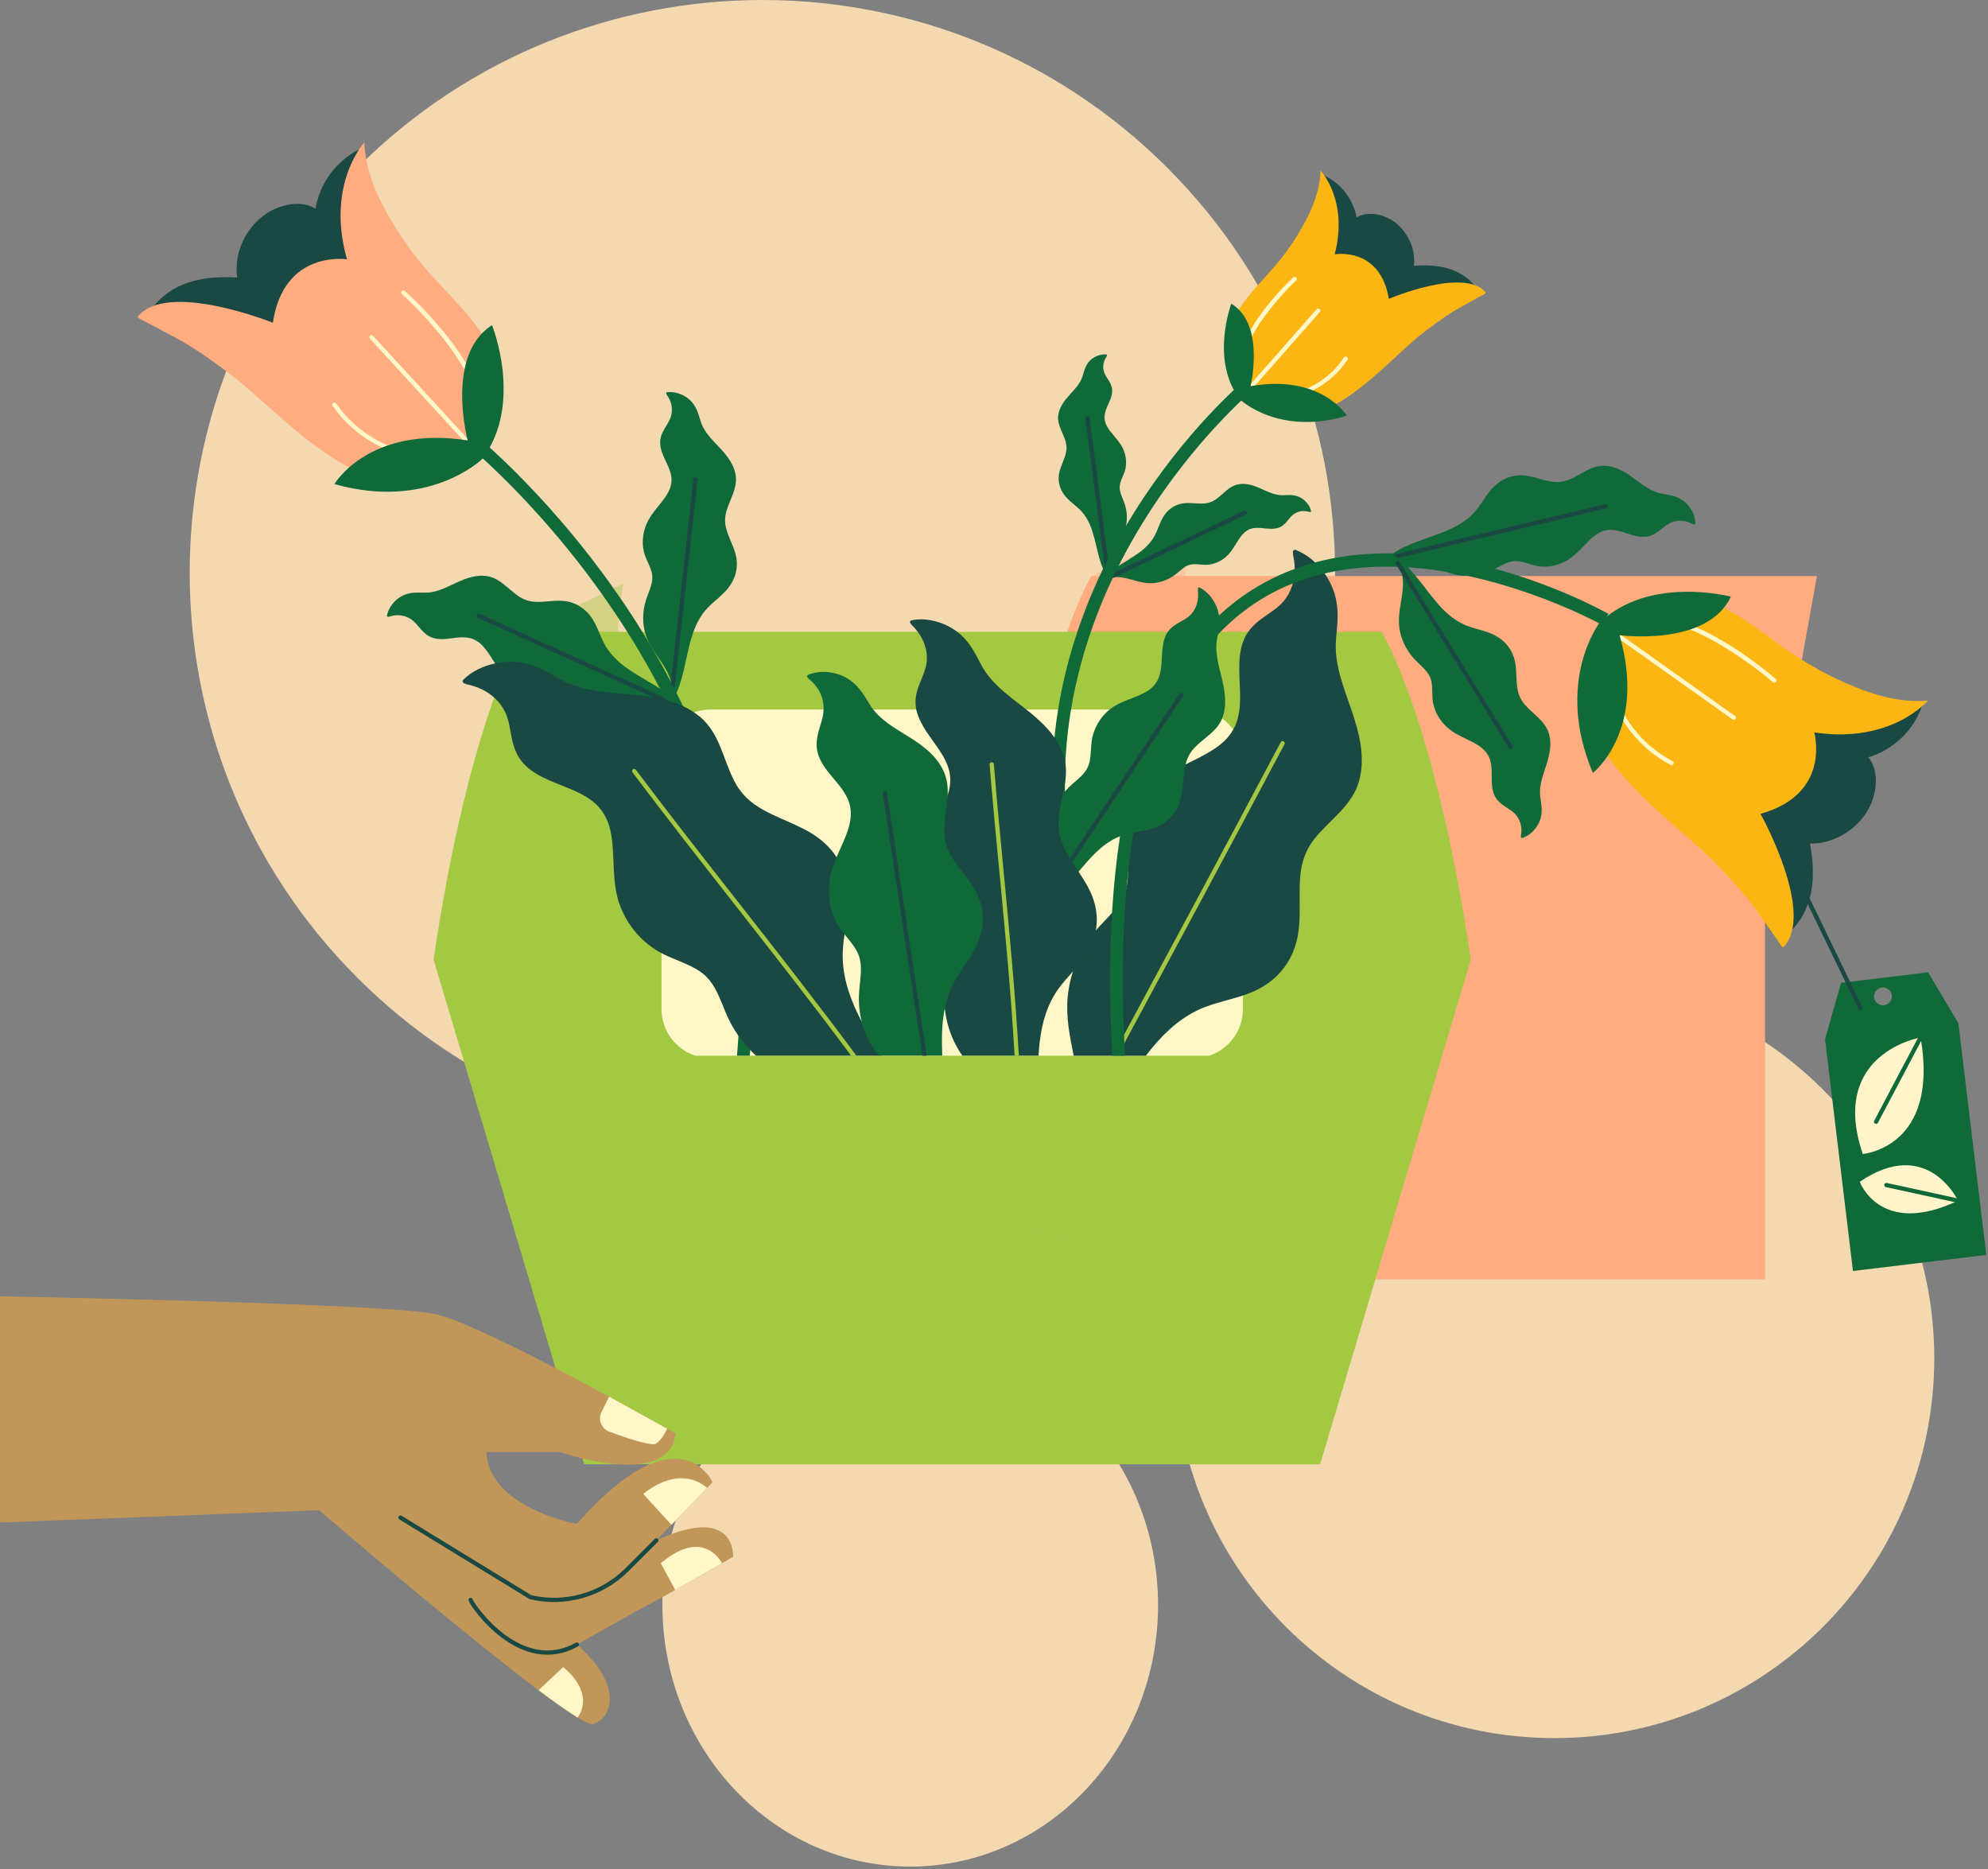 <svg width="468" height="440" viewBox="0 0 468 440" fill="none" xmlns="http://www.w3.org/2000/svg">
<rect x="0" y="0" width="468" height="440" fill="#808080" stroke="none"/>
<g clip-path="url(#clip0_1998_4978)">
<path d="M274.805 230.151C327.455 177.501 327.455 92.138 274.805 39.488C222.155 -13.162 136.793 -13.162 84.143 39.488C31.493 92.138 31.493 177.501 84.143 230.151C136.793 282.801 222.155 282.801 274.805 230.151Z" fill="#F4D8B0"/>
<path d="M365.94 409.11C415.32 409.11 455.35 369.08 455.35 319.7C455.35 270.32 415.32 230.29 365.94 230.29C316.56 230.29 276.53 270.32 276.53 319.7C276.53 369.08 316.56 409.11 365.94 409.11Z" fill="#F4D8B0"/>
<path d="M214.28 439.35C246.5 439.35 272.62 411.784 272.62 377.78C272.62 343.776 246.5 316.21 214.28 316.21C182.06 316.21 155.94 343.776 155.94 377.78C155.94 411.784 182.06 439.35 214.28 439.35Z" fill="#F4D8B0"/>
<path d="M427.72 135.58H256.95C256.95 135.58 246.33 152.6 239.2 200.74L269.16 203.65V301.1H333.18H351.49H415.51V203.65L427.72 135.58Z" fill="#FFAD80"/>
<path opacity="0.4" d="M396.5 251.09C377.21 246.4 359.27 234.42 351.05 215.88C344.17 200.38 344.55 182.8 350.97 167.36C343.91 170.36 336.44 172.5 328.9 173.65C319.66 175.05 309.7 175.19 300.89 171.62C291.94 167.99 285.18 160.73 281.78 151.72C278.54 143.13 278.58 133.65 279.77 124.64L256.94 135.57C256.94 135.57 246.32 152.59 239.19 200.73L269.15 203.64V301.09H415.5V253.43C409.1 253.38 402.7 252.6 396.5 251.09Z" fill="#FFAD80"/>
<path d="M325.25 148.71H123.09C123.09 148.71 110.52 168.86 102.08 225.85L137.55 344.65H213.33H235H310.78L346.25 225.85C337.82 168.86 325.25 148.71 325.25 148.71Z" fill="#A4C842"/>
<path opacity="0.4" d="M302.95 285C292.96 289.3 282.34 291.42 271.5 291.94C260.35 292.47 248.87 291.37 238.28 287.67C227.69 283.97 218.28 277.69 211.47 268.71C204.44 259.44 200.19 248.25 199.39 236.64C198.26 220.35 204.06 204.37 213.92 191.54C208.47 193.38 202.74 194.38 197.01 194.53C186.57 194.8 175.89 192.2 166.98 186.68C157.81 181 150.9 172.3 147.54 162.04C144.92 154.04 145.05 145.51 146.83 137.33L123.08 148.71C123.08 148.71 110.51 168.86 102.07 225.85L137.54 344.65H310.77V281.03C308.26 282.49 305.66 283.83 302.95 285Z" fill="#A4C842"/>
<path d="M163.68 248.49H284.64C289.26 246.97 292.6 242.63 292.6 237.5V178.58C292.6 172.19 287.42 167 281.02 167H167.3C160.91 167 155.72 172.18 155.72 178.58V237.5C155.73 242.63 159.06 246.97 163.68 248.49Z" fill="#FFF7C8"/>
<path d="M269.76 248.49C270.24 247.87 270.72 247.24 271.22 246.64C274.63 242.51 278.7 238.92 283.76 237C287.04 235.76 290.52 235.12 293.81 233.9C296.82 232.78 299.51 231.07 301.61 228.61C303.54 226.37 304.8 223.66 305.41 220.78C305.97 218.14 305.98 215.42 305.96 212.73C305.95 210.05 305.88 207.35 306.29 204.7C306.71 201.97 307.77 199.54 309.49 197.38C313.08 192.88 318.32 189.67 319.94 183.83C321.51 178.17 319.93 172.29 318.08 166.91C316.99 163.76 315.79 160.63 315.07 157.36C314.71 155.71 314.46 154.02 314.45 152.33C314.44 150.69 314.64 149.07 314.78 147.44C315.05 144.35 314.89 141.37 313.73 138.47C312.66 135.8 310.9 133.42 308.69 131.59C307.62 130.7 306.39 130.01 305.11 129.46C304.55 129.22 304.22 129.81 304.41 130.25C304.38 130.32 304.36 130.4 304.38 130.49C304.96 133 304.97 135.66 304.1 138.11C303.68 139.3 303.07 140.4 302.28 141.38C301.35 142.54 300.14 143.43 298.92 144.27C296.66 145.82 294.46 147.32 293.17 149.82C292.2 151.7 291.86 153.85 291.76 155.94C291.57 160.25 292.47 164.72 291.42 168.96C290.83 171.35 289.48 173.39 287.61 174.97C285.58 176.69 283.18 177.88 280.82 179.07C278.33 180.32 275.79 181.56 273.57 183.26C271.42 184.9 269.6 187 268.26 189.35C266.94 191.66 266.03 194.19 265.65 196.83C265.24 199.64 265.57 202.46 265.54 205.28C265.52 206.63 265.44 208 265.09 209.31C264.72 210.72 264.04 212 263.18 213.17C261.51 215.45 259.34 217.31 257.55 219.49C254.03 223.79 251.85 229.19 251.34 234.72C250.91 239.39 251.84 243.94 252.75 248.49H269.76Z" fill="#1A4943"/>
<path d="M263.11 248.49C276.59 223.48 289.74 199.03 302.39 175.17C302.52 174.93 302.43 174.62 302.18 174.49C301.94 174.36 301.63 174.45 301.5 174.7C288.78 198.7 275.54 223.31 261.97 248.48H263.11V248.49Z" fill="#A4C842"/>
<path d="M84.34 35.28C79.04 38.02 75.22 43.26 74.28 49.13C71.01 47.1 66.45 48.03 63.29 49.91C59.75 52.01 57.22 55.62 56.17 59.57C55.68 61.44 55.57 63.4 55.84 65.31C51.97 65.1 48.06 65.28 44.36 66.5C40.34 67.83 36.77 70.48 34.78 74.26C34.54 74.71 34.86 75.26 35.27 75.46C36.59 76.07 42.96 79.52 44.6 80.39C45.69 81.04 46.76 81.7 47.82 82.38C49.82 83.67 51.75 85.04 53.67 86.44C54.55 87.08 55.43 87.74 56.29 88.41C59.04 90.66 61.7 93.03 64.35 95.39C68.13 98.75 71.96 102.09 76.12 104.99C80.46 108.02 85.26 110.74 90.45 111.95C95.47 113.13 100.95 112.5 105.54 110.13C109.99 107.83 113.48 103.97 115.26 99.28C117.13 94.33 116.8 89.02 114.77 84.17C112.51 78.75 108.59 74.31 104.62 70.09C102.49 67.83 100.35 65.59 98.37 63.19C96.37 60.77 94.52 58.22 92.84 55.57C89.83 50.82 87.08 45.61 86.01 40.05C85.75 38.71 85.6 37.36 85.55 36C85.54 35.47 84.83 35.03 84.34 35.28Z" fill="#1A4943"/>
<path d="M81.68 61.04C81.68 61.04 66.79 58.7 64.24 75.97C64.24 75.97 39.31 65.93 32.39 74.57C32.5 74.77 32.66 74.93 32.85 75.02C34.24 75.67 40.94 79.3 42.67 80.21C43.81 80.89 44.95 81.59 46.06 82.31C48.16 83.67 50.2 85.11 52.22 86.58C53.15 87.26 54.07 87.95 54.98 88.65C57.87 91.02 60.67 93.52 63.46 95.99C67.44 99.53 71.47 103.04 75.84 106.09C80.41 109.28 85.45 112.14 90.92 113.42C96.2 114.66 101.97 113.99 106.8 111.5C111.48 109.08 115.16 105.02 117.02 100.09C118.99 94.88 118.64 89.29 116.51 84.19C114.13 78.49 110.01 73.82 105.83 69.37C103.59 66.99 101.33 64.63 99.25 62.11C97.15 59.56 95.2 56.88 93.44 54.09C90.28 49.1 87.38 43.61 86.25 37.76C85.98 36.35 85.82 34.93 85.77 33.5C85.77 33.52 76.68 43.35 81.68 61.04Z" fill="#FFAD80"/>
<path d="M112.66 104.57C112.59 104.57 112.52 104.56 112.46 104.53C112.21 104.42 112.09 104.12 112.21 103.87C118.23 90.31 94.86 69.44 94.63 69.23C94.42 69.05 94.4 68.73 94.59 68.52C94.77 68.31 95.09 68.29 95.3 68.48C96.29 69.35 119.45 90.04 113.14 104.27C113.04 104.46 112.85 104.57 112.66 104.57Z" fill="#FFF7C8"/>
<path d="M111.16 105.7C111.02 105.7 110.89 105.65 110.79 105.54L87.08 79.71C86.89 79.51 86.91 79.19 87.11 79C87.31 78.81 87.63 78.83 87.82 79.03L111.53 104.86C111.72 105.06 111.7 105.38 111.5 105.57C111.4 105.66 111.28 105.7 111.16 105.7Z" fill="#FFF7C8"/>
<path d="M105.45 108.69C103.87 108.69 101.93 108.58 99.89 108.28C93.43 107.32 84.44 104.34 78.31 95.55C78.15 95.32 78.21 95.01 78.43 94.85C78.66 94.69 78.97 94.75 79.13 94.97C89.52 109.85 108.18 107.56 108.76 107.45C108.97 107.35 109.22 107.41 109.37 107.59C109.54 107.81 109.5 108.12 109.29 108.29C109.04 108.49 107.57 108.69 105.45 108.69Z" fill="#FFF7C8"/>
<path d="M158.1 165.77C158.26 165.48 158.39 165.18 158.52 164.88C158.66 164.58 158.78 164.28 158.84 163.97C158.84 163.96 158.84 163.96 158.84 163.95C159.86 161.99 160.46 159.83 160.96 157.75C161.59 155.14 162.04 152.51 162.83 149.93C163.61 147.4 164.76 144.96 166.66 143C167.89 141.73 169.31 140.68 170.54 139.42C171.67 138.26 172.55 136.93 173.05 135.41C173.5 134.02 173.58 132.58 173.34 131.22C173.12 129.97 172.64 128.81 172.16 127.66C171.68 126.52 171.18 125.38 170.89 124.16C170.6 122.9 170.63 121.62 171.01 120.32C171.8 117.59 173.54 115.05 173.23 112.19C172.92 109.42 171.19 107.27 169.42 105.39C168.38 104.29 167.3 103.22 166.41 101.99C165.96 101.37 165.55 100.7 165.25 99.98C164.95 99.28 164.76 98.54 164.53 97.82C164.1 96.44 163.51 95.2 162.48 94.23C161.54 93.33 160.34 92.71 159.04 92.42C158.41 92.28 157.75 92.26 157.09 92.31C156.8 92.33 156.76 92.66 156.92 92.8C156.92 92.84 156.92 92.87 156.95 92.91C157.65 93.85 158.13 94.99 158.17 96.22C158.19 96.82 158.12 97.43 157.95 98.02C157.74 98.73 157.37 99.38 156.98 100.01C156.26 101.18 155.55 102.31 155.43 103.67C155.33 104.69 155.56 105.68 155.89 106.6C156.57 108.48 157.76 110.19 158.04 112.23C158.2 113.38 157.97 114.55 157.42 115.65C156.83 116.84 155.98 117.89 155.15 118.92C154.27 120.01 153.37 121.11 152.69 122.34C152.03 123.52 151.6 124.83 151.42 126.13C151.24 127.41 151.29 128.7 151.59 129.91C151.91 131.2 152.55 132.33 153.03 133.54C153.26 134.12 153.46 134.73 153.54 135.36C153.62 136.05 153.55 136.74 153.38 137.44C153.05 138.79 152.42 140.07 152.02 141.4C151.23 144.02 151.22 146.82 151.97 149.29C152.84 152.13 154.76 154.31 156.29 156.74C157.54 158.74 158.57 161.2 158.13 163.77C157.93 164.17 157.72 164.57 157.5 164.96C157.36 165.21 157.51 165.38 157.71 165.41C157.69 165.46 157.67 165.51 157.65 165.56C157.5 165.89 157.93 166.08 158.1 165.77Z" fill="#106939"/>
<path d="M163.262 112.38L157.611 163.72L158.605 163.829L164.256 112.489L163.262 112.38Z" fill="#1A4943"/>
<path d="M161.22 166.76C160.99 166.52 160.75 166.3 160.51 166.08C160.27 165.86 160.02 165.65 159.74 165.49C159.73 165.49 159.73 165.48 159.72 165.48C158.18 163.91 156.31 162.66 154.49 161.53C152.21 160.12 149.84 158.87 147.64 157.31C145.48 155.79 143.52 153.92 142.25 151.51C141.43 149.95 140.87 148.27 140.06 146.71C139.31 145.28 138.32 144.02 137.03 143.08C135.85 142.22 134.51 141.69 133.14 141.5C131.88 141.32 130.63 141.41 129.39 141.51C128.16 141.61 126.92 141.74 125.67 141.63C124.38 141.52 123.18 141.09 122.05 140.32C119.71 138.72 117.83 136.27 115.02 135.68C112.3 135.11 109.71 136.09 107.37 137.18C106 137.82 104.65 138.52 103.2 138.98C102.47 139.21 101.71 139.39 100.93 139.46C100.18 139.52 99.41 139.48 98.65 139.47C97.21 139.45 95.85 139.63 94.6 140.3C93.45 140.92 92.49 141.86 91.81 143.01C91.48 143.57 91.25 144.19 91.1 144.83C91.03 145.11 91.33 145.25 91.52 145.15C91.55 145.16 91.59 145.17 91.63 145.15C92.74 144.78 93.97 144.68 95.16 145.02C95.74 145.18 96.29 145.44 96.81 145.79C97.42 146.21 97.92 146.76 98.4 147.33C99.29 148.38 100.15 149.4 101.39 149.95C102.33 150.36 103.34 150.45 104.31 150.42C106.31 150.36 108.3 149.76 110.33 150.13C111.48 150.34 112.52 150.92 113.39 151.78C114.34 152.71 115.07 153.85 115.79 154.96C116.55 156.14 117.32 157.33 118.27 158.36C119.19 159.35 120.3 160.17 121.48 160.75C122.65 161.32 123.88 161.67 125.12 161.77C126.44 161.87 127.72 161.61 129.02 161.53C129.64 161.49 130.28 161.49 130.91 161.61C131.59 161.74 132.23 162.03 132.83 162.41C134.01 163.15 135.03 164.14 136.17 164.94C138.42 166.51 141.07 167.39 143.65 167.44C146.62 167.5 149.29 166.35 152.07 165.66C154.36 165.09 157.02 164.88 159.32 166.1C159.64 166.42 159.95 166.74 160.26 167.07C160.45 167.28 160.67 167.19 160.76 167.01C160.8 167.05 160.84 167.08 160.88 167.12C161.14 167.36 161.46 167.01 161.22 166.76Z" fill="#106939"/>
<path d="M112.509 144.325L112.096 145.236L159.144 166.552L159.557 165.641L112.509 144.325Z" fill="#1A4943"/>
<path d="M146.29 146.57C161.18 169.45 177.45 205.19 173.49 248.49H176.51C180.46 204.42 163.9 168.1 148.75 144.84C131.28 118.03 111.81 102.31 111.62 102.15L109.75 104.49C109.94 104.65 129.08 120.13 146.29 146.57Z" fill="#106939"/>
<path d="M113.52 108.03C113.52 108.03 101.09 120.24 78.72 113.94C78.72 113.94 86.9 100.05 110.09 103.66C110.09 103.66 104.75 83.51 115.83 76.54C115.83 76.53 123.31 95.08 113.52 108.03Z" fill="#106939"/>
<path d="M311.04 41.92C311.03 42.9 310.94 43.87 310.77 44.84C310.08 48.86 308.18 52.64 306.08 56.1C304.91 58.03 303.62 59.89 302.22 61.66C300.83 63.41 299.32 65.05 297.83 66.71C295.04 69.81 292.29 73.06 290.74 76.98C289.36 80.49 289.19 84.32 290.61 87.85C291.95 91.2 294.52 93.92 297.75 95.51C301.08 97.15 305.03 97.52 308.63 96.6C312.34 95.65 315.75 93.63 318.83 91.38C321.78 89.23 324.48 86.78 327.15 84.31C329.02 82.58 330.9 80.83 332.84 79.18C333.45 78.69 334.07 78.2 334.7 77.73C336.06 76.7 337.43 75.68 338.85 74.73C339.6 74.22 340.37 73.73 341.14 73.25C342.31 72.6 346.84 70.03 347.78 69.57C348.08 69.42 348.29 69.02 348.12 68.7C346.64 66.01 344.03 64.16 341.12 63.26C338.44 62.43 335.62 62.37 332.85 62.57C333.02 61.19 332.91 59.78 332.53 58.45C331.72 55.63 329.85 53.06 327.27 51.61C324.97 50.31 321.67 49.71 319.36 51.21C318.6 47 315.78 43.29 311.93 41.4C311.55 41.2 311.05 41.53 311.04 41.92Z" fill="#1A4943"/>
<path d="M314.2 59.86C314.2 59.86 324.87 57.96 326.95 70.34C326.95 70.34 344.72 62.76 349.82 68.87C349.74 69.01 349.63 69.14 349.49 69.2C348.5 69.68 343.73 72.39 342.51 73.07C341.7 73.58 340.89 74.09 340.1 74.63C338.61 75.64 337.17 76.7 335.73 77.79C335.07 78.29 334.42 78.8 333.78 79.32C331.74 81.07 329.76 82.9 327.79 84.72C324.98 87.32 322.13 89.9 319.04 92.16C315.8 94.52 312.22 96.65 308.31 97.65C304.53 98.62 300.38 98.22 296.87 96.5C293.47 94.83 290.77 91.96 289.35 88.44C287.86 84.73 288.03 80.7 289.49 77C291.12 72.87 294.01 69.45 296.95 66.19C298.52 64.45 300.11 62.72 301.57 60.88C303.05 59.02 304.4 57.06 305.63 55.03C307.83 51.39 309.83 47.41 310.56 43.18C310.74 42.17 310.83 41.14 310.84 40.11C310.85 40.13 317.54 47.07 314.2 59.86Z" fill="#FBB613"/>
<path d="M292.55 91.75C292.36 91.75 292.18 91.64 292.1 91.46C287.31 81.23 303.73 65.95 304.43 65.31C304.63 65.13 304.95 65.14 305.14 65.34C305.33 65.54 305.31 65.86 305.11 66.05C304.94 66.2 288.52 81.48 293 91.04C293.12 91.29 293.01 91.59 292.76 91.71C292.69 91.73 292.62 91.75 292.55 91.75Z" fill="#FFF7C8"/>
<path d="M293.65 92.54C293.53 92.54 293.41 92.5 293.32 92.41C293.11 92.23 293.09 91.91 293.28 91.7L309.95 72.78C310.13 72.57 310.45 72.55 310.66 72.74C310.87 72.92 310.89 73.24 310.7 73.45L294.03 92.37C293.92 92.48 293.78 92.54 293.65 92.54Z" fill="#FFF7C8"/>
<path d="M297.3 94.61C296.04 94.61 295.15 94.5 294.95 94.35C294.73 94.18 294.69 93.87 294.85 93.65C294.99 93.47 295.24 93.41 295.44 93.49C295.93 93.57 309.24 94.85 316.4 84.14C316.55 83.91 316.86 83.85 317.09 84C317.32 84.15 317.38 84.46 317.23 84.69C312.91 91.15 306.45 93.44 301.78 94.22C300.13 94.51 298.53 94.61 297.3 94.61Z" fill="#FFF7C8"/>
<path d="M261.1 136.12C261.08 136.08 261.07 136.05 261.05 136.01C261.19 135.99 261.3 135.86 261.19 135.68C261.03 135.4 260.87 135.12 260.72 134.83C260.36 132.99 261.07 131.21 261.94 129.75C263 127.98 264.35 126.38 264.93 124.33C265.44 122.54 265.39 120.53 264.78 118.66C264.47 117.71 264 116.8 263.74 115.83C263.61 115.33 263.54 114.83 263.6 114.34C263.65 113.88 263.78 113.44 263.94 113.02C264.27 112.14 264.72 111.32 264.93 110.39C265.13 109.51 265.14 108.59 265 107.67C264.85 106.74 264.52 105.8 264.03 104.96C263.52 104.09 262.86 103.31 262.21 102.54C261.6 101.81 260.97 101.07 260.53 100.22C260.12 99.44 259.94 98.6 260.04 97.77C260.22 96.29 261.05 95.05 261.51 93.69C261.73 93.03 261.88 92.31 261.8 91.58C261.69 90.61 261.17 89.8 260.63 88.97C260.34 88.52 260.06 88.06 259.9 87.55C259.77 87.12 259.7 86.69 259.71 86.26C259.73 85.37 260.05 84.55 260.54 83.86C260.56 83.83 260.56 83.81 260.56 83.78C260.67 83.67 260.64 83.44 260.43 83.43C259.95 83.4 259.48 83.42 259.03 83.53C258.1 83.75 257.25 84.22 256.58 84.88C255.86 85.6 255.45 86.5 255.16 87.49C255.01 88.02 254.88 88.55 254.67 89.05C254.46 89.57 254.18 90.05 253.86 90.51C253.24 91.41 252.47 92.19 251.74 93C250.5 94.38 249.28 95.95 249.1 97.95C248.91 100.01 250.21 101.81 250.81 103.76C251.1 104.69 251.15 105.61 250.95 106.52C250.76 107.41 250.42 108.23 250.09 109.06C249.76 109.89 249.44 110.73 249.29 111.64C249.14 112.63 249.21 113.66 249.56 114.65C249.94 115.73 250.59 116.68 251.42 117.49C252.33 118.38 253.36 119.11 254.26 120.01C255.65 121.39 256.52 123.13 257.11 124.94C257.72 126.78 258.08 128.67 258.57 130.54C258.96 132.03 259.43 133.57 260.18 134.96C260.18 134.97 260.18 134.97 260.18 134.98C260.23 135.2 260.32 135.42 260.43 135.63C260.53 135.84 260.63 136.06 260.75 136.26C260.91 136.48 261.21 136.34 261.1 136.12Z" fill="#106939"/>
<path d="M256.451 97.933L255.459 98.061L260.236 134.893L261.227 134.765L256.451 97.933Z" fill="#1A4943"/>
<path d="M258.79 137.28C258.82 137.25 258.85 137.23 258.88 137.2C258.95 137.33 259.1 137.39 259.24 137.24C259.45 137 259.67 136.76 259.9 136.53C261.54 135.62 263.45 135.73 265.1 136.11C267.11 136.56 269.05 137.36 271.18 137.27C273.04 137.19 274.93 136.52 276.52 135.36C277.33 134.77 278.05 134.04 278.88 133.49C279.31 133.21 279.77 132.99 280.25 132.89C280.7 132.79 281.16 132.79 281.61 132.8C282.55 132.84 283.47 133.01 284.42 132.92C285.31 132.83 286.2 132.56 287.03 132.14C287.87 131.71 288.65 131.11 289.3 130.38C289.97 129.63 290.5 128.75 291.03 127.9C291.54 127.09 292.04 126.26 292.71 125.58C293.32 124.95 294.06 124.51 294.88 124.35C296.34 124.06 297.78 124.46 299.21 124.47C299.91 124.48 300.64 124.39 301.31 124.09C302.2 123.68 302.8 122.94 303.42 122.17C303.76 121.75 304.11 121.35 304.54 121.04C304.9 120.78 305.3 120.59 305.71 120.46C306.56 120.2 307.45 120.25 308.25 120.5C308.28 120.51 308.31 120.51 308.33 120.5C308.47 120.57 308.68 120.47 308.63 120.27C308.51 119.81 308.34 119.36 308.09 118.97C307.59 118.16 306.88 117.49 306.05 117.07C305.14 116.6 304.16 116.49 303.13 116.53C302.58 116.55 302.03 116.59 301.49 116.56C300.93 116.52 300.38 116.41 299.85 116.25C298.8 115.94 297.82 115.45 296.83 115.01C295.13 114.26 293.26 113.59 291.31 114.04C289.3 114.5 287.98 116.29 286.32 117.48C285.52 118.05 284.66 118.38 283.74 118.48C282.84 118.58 281.95 118.5 281.06 118.45C280.17 118.4 279.27 118.35 278.37 118.5C277.38 118.66 276.43 119.06 275.59 119.69C274.68 120.39 273.98 121.3 273.47 122.34C272.91 123.48 272.53 124.69 271.96 125.83C271.08 127.58 269.7 128.95 268.17 130.08C266.61 131.23 264.93 132.17 263.31 133.21C262.02 134.04 260.69 134.97 259.61 136.12C259.61 136.12 259.6 136.12 259.6 136.13C259.4 136.25 259.23 136.4 259.06 136.57C258.89 136.73 258.72 136.89 258.56 137.07C258.38 137.21 258.62 137.45 258.79 137.28Z" fill="#106939"/>
<path d="M293.195 120.057L259.676 136.053L260.107 136.956L293.626 120.96L293.195 120.057Z" fill="#1A4943"/>
<path d="M249.22 202.38C243.33 167.82 255.55 138.98 266.84 120.86C279.05 101.27 292.44 90 293 89.53L294.92 91.83C294.78 91.94 281.28 103.32 269.33 122.53C258.34 140.19 246.45 168.28 252.17 201.87L249.22 202.38Z" fill="#106939"/>
<path d="M291.99 94.1C291.99 94.1 301.1 102.7 317.09 97.84C317.09 97.84 311 87.97 294.39 90.9C294.39 90.9 297.93 76.33 289.87 71.49C289.87 71.49 284.77 84.94 291.99 94.1Z" fill="#106939"/>
<path d="M294.64 138.92C269.76 154.76 258.75 191.61 261.85 248.5H264.85C261.78 192.7 272.32 156.7 296.24 141.46C329.1 120.53 376.69 146.83 377.17 147.1L378.64 144.49C376.63 143.35 329.03 117.02 294.64 138.92Z" fill="#106939"/>
<path d="M451.44 165.41C450.09 165.53 448.73 165.55 447.37 165.46C441.71 165.08 436.2 163.01 431.12 160.62C428.28 159.28 425.52 157.77 422.87 156.09C420.25 154.43 417.76 152.57 415.25 150.75C410.56 147.34 405.67 144.01 400.01 142.44C394.95 141.04 389.64 141.37 384.96 143.84C380.53 146.19 377.13 150.13 375.41 154.83C373.63 159.68 373.69 165.19 375.48 170.03C377.33 175.03 380.63 179.45 384.18 183.38C387.58 187.14 391.36 190.52 395.17 193.86C397.84 196.2 400.52 198.54 403.1 200.98C403.87 201.75 404.63 202.54 405.38 203.33C407 205.06 408.61 206.81 410.14 208.63C410.95 209.6 411.74 210.58 412.52 211.58C413.59 213.1 417.81 218.99 418.58 220.22C418.82 220.61 419.41 220.85 419.83 220.56C423.34 218.12 425.52 214.24 426.34 210.09C427.09 206.27 426.78 202.36 426.09 198.55C428.02 198.58 429.95 198.23 431.74 197.51C435.53 195.98 438.8 193.02 440.44 189.24C441.9 185.87 442.26 181.22 439.84 178.24C445.55 176.57 450.28 172.14 452.33 166.53C452.51 166.02 451.98 165.36 451.44 165.41Z" fill="#1A4943"/>
<path d="M427.09 172.39C427.09 172.39 431.27 186.87 414.45 191.55C414.45 191.55 427.52 215.03 419.81 222.97C419.6 222.88 419.41 222.75 419.3 222.57C418.49 221.27 414.05 215.07 412.93 213.47C412.11 212.42 411.28 211.38 410.42 210.37C408.81 208.45 407.12 206.61 405.41 204.79C404.62 203.95 403.82 203.13 403.01 202.31C400.3 199.74 397.47 197.27 394.67 194.82C390.66 191.31 386.68 187.75 383.1 183.79C379.37 179.66 375.9 175.01 373.95 169.75C372.06 164.66 372 158.86 373.87 153.76C375.68 148.81 379.25 144.66 383.92 142.19C388.84 139.59 394.43 139.24 399.76 140.71C405.71 142.36 410.86 145.87 415.79 149.46C418.43 151.38 421.05 153.33 423.81 155.08C426.6 156.85 429.5 158.44 432.49 159.85C437.84 162.37 443.64 164.55 449.59 164.95C451.02 165.04 452.45 165.03 453.87 164.9C453.89 164.89 445.27 175.14 427.09 172.39Z" fill="#FBB613"/>
<path d="M417.68 160.69C417.56 160.69 417.44 160.65 417.35 160.56C417.11 160.35 393.49 139.77 380.79 147.43C380.55 147.57 380.25 147.5 380.1 147.26C379.96 147.02 380.03 146.72 380.27 146.57C393.6 138.53 417.02 158.93 418.01 159.8C418.22 159.98 418.24 160.3 418.05 160.51C417.96 160.63 417.82 160.69 417.68 160.69Z" fill="#FFF7C8"/>
<path d="M408.18 169.45C408.08 169.45 407.98 169.42 407.89 169.36L379.3 149.06C379.07 148.9 379.02 148.59 379.18 148.36C379.34 148.13 379.65 148.08 379.88 148.24L408.47 168.54C408.7 168.7 408.75 169.01 408.59 169.24C408.49 169.37 408.34 169.45 408.18 169.45Z" fill="#FFF7C8"/>
<path d="M393.51 180.09C393.43 180.09 393.35 180.07 393.28 180.03C383.8 175.04 379.71 166.5 377.96 160.21C376.66 155.56 376.48 151.35 376.76 150.89C376.9 150.65 377.21 150.58 377.45 150.72C377.65 150.84 377.74 151.09 377.67 151.31C377.64 151.89 377.69 170.7 393.75 179.15C393.99 179.28 394.09 179.58 393.96 179.82C393.86 180 393.68 180.09 393.51 180.09Z" fill="#FFF7C8"/>
<path d="M326.35 131.76C326.4 131.73 326.44 131.71 326.49 131.68C326.54 131.87 326.74 132 326.97 131.83C327.33 131.56 327.7 131.31 328.07 131.06C330.56 130.3 333.13 131.02 335.27 132.01C337.87 133.22 340.28 134.86 343.2 135.36C345.75 135.8 348.52 135.44 351.02 134.33C352.29 133.76 353.48 132.98 354.78 132.48C355.45 132.22 356.13 132.07 356.82 132.06C357.46 132.06 358.09 132.18 358.69 132.34C359.95 132.67 361.15 133.17 362.47 133.32C363.71 133.46 364.99 133.35 366.24 133.02C367.51 132.68 368.75 132.09 369.84 131.29C370.97 130.46 371.95 129.43 372.92 128.42C373.84 127.46 374.78 126.49 375.88 125.76C376.9 125.08 378.03 124.7 379.2 124.72C381.27 124.75 383.11 125.72 385.06 126.15C386.01 126.36 387.02 126.46 388.02 126.24C389.35 125.94 390.39 125.11 391.46 124.24C392.04 123.77 392.64 123.32 393.31 123.03C393.88 122.78 394.47 122.63 395.07 122.58C396.3 122.47 397.49 122.81 398.51 123.38C398.55 123.4 398.59 123.4 398.62 123.4C398.78 123.54 399.1 123.46 399.09 123.17C399.06 122.51 398.96 121.85 398.74 121.24C398.29 119.99 397.53 118.88 396.52 118.05C395.42 117.15 394.12 116.72 392.7 116.46C391.95 116.33 391.19 116.22 390.47 116.02C389.72 115.81 389.01 115.49 388.33 115.12C387 114.39 385.8 113.45 384.58 112.55C382.49 111.03 380.14 109.58 377.35 109.62C374.48 109.66 372.17 111.71 369.56 112.83C368.31 113.37 367.05 113.56 365.76 113.43C364.51 113.3 363.32 112.94 362.13 112.61C360.94 112.28 359.72 111.95 358.45 111.88C357.06 111.81 355.65 112.07 354.33 112.69C352.89 113.37 351.67 114.41 350.67 115.68C349.57 117.06 348.71 118.6 347.6 119.98C345.9 122.1 343.61 123.56 341.2 124.64C338.74 125.75 336.18 126.53 333.67 127.47C331.67 128.23 329.6 129.1 327.79 130.35C327.78 130.35 327.78 130.35 327.77 130.36C327.47 130.46 327.18 130.62 326.91 130.8C326.63 130.97 326.35 131.14 326.08 131.33C325.81 131.54 326.06 131.94 326.35 131.76Z" fill="#106939"/>
<path d="M378.188 118.622L327.943 130.579L328.175 131.551L378.42 119.594L378.188 118.622Z" fill="#1A4943"/>
<path d="M327.62 130.76C327.66 130.79 327.7 130.83 327.74 130.87C327.57 130.98 327.51 131.21 327.74 131.37C328.11 131.63 328.46 131.9 328.82 132.18C330.32 134.31 330.44 136.98 330.16 139.32C329.82 142.17 329.01 144.96 329.44 147.9C329.82 150.46 331.02 152.98 332.86 155.01C333.79 156.04 334.91 156.93 335.79 158.01C336.24 158.56 336.6 159.16 336.82 159.82C337.02 160.43 337.1 161.06 337.14 161.69C337.22 162.99 337.12 164.29 337.39 165.59C337.64 166.81 338.14 167.99 338.85 169.08C339.57 170.18 340.52 171.18 341.62 171.96C342.76 172.78 344.04 173.38 345.3 174C346.5 174.58 347.71 175.16 348.75 175.99C349.71 176.75 350.43 177.71 350.77 178.82C351.39 180.79 351.04 182.84 351.23 184.83C351.32 185.8 351.54 186.79 352.06 187.67C352.75 188.84 353.87 189.57 355.03 190.31C355.65 190.71 356.27 191.14 356.76 191.69C357.17 192.15 357.5 192.67 357.73 193.23C358.21 194.37 358.27 195.6 358.04 196.75C358.03 196.79 358.04 196.83 358.06 196.86C357.98 197.06 358.15 197.34 358.43 197.23C359.05 197 359.64 196.69 360.15 196.3C361.2 195.49 362.02 194.41 362.49 193.2C363 191.88 363.01 190.5 362.81 189.08C362.7 188.33 362.57 187.57 362.54 186.82C362.51 186.04 362.59 185.26 362.73 184.51C363.01 183.01 363.53 181.59 364 180.15C364.79 177.69 365.44 175 364.54 172.37C363.61 169.65 360.94 168.1 359.06 165.97C358.16 164.95 357.58 163.81 357.31 162.55C357.05 161.32 357.02 160.08 356.96 158.84C356.91 157.6 356.84 156.35 356.5 155.12C356.13 153.78 355.45 152.52 354.44 151.45C353.34 150.29 351.98 149.46 350.46 148.9C348.81 148.29 347.07 147.95 345.42 147.32C342.87 146.36 340.78 144.64 339 142.69C337.18 140.7 335.64 138.51 333.96 136.42C332.62 134.75 331.15 133.06 329.39 131.73C329.39 131.72 329.38 131.72 329.38 131.71C329.19 131.45 328.95 131.23 328.7 131.02C328.45 130.81 328.2 130.59 327.94 130.4C327.66 130.18 327.36 130.53 327.62 130.76Z" fill="#106939"/>
<path d="M329.26 131.916L328.408 132.44L355.426 176.461L356.278 175.938L329.26 131.916Z" fill="#1A4943"/>
<path d="M376.5 146.66C376.5 146.66 365.93 160.52 374.98 181.92C374.98 181.92 387.74 172.07 381.27 149.51C381.27 149.51 401.93 152.29 407.46 140.44C407.46 140.44 388.12 135.33 376.5 146.66Z" fill="#106939"/>
<path d="M244.62 214.21C244.93 214.01 245.21 213.79 245.5 213.57C245.79 213.35 246.07 213.12 246.3 212.84C246.31 212.83 246.31 212.83 246.31 212.82C248.34 211.47 250.07 209.64 251.66 207.83C253.65 205.56 255.49 203.15 257.63 201.01C259.72 198.92 262.15 197.15 265.04 196.36C266.91 195.85 268.86 195.68 270.73 195.18C272.45 194.72 274.01 193.92 275.3 192.68C276.48 191.55 277.31 190.12 277.8 188.57C278.24 187.15 278.39 185.65 278.53 184.17C278.66 182.7 278.77 181.21 279.14 179.77C279.52 178.29 280.23 177.01 281.29 175.91C283.5 173.62 286.56 172.13 287.75 169C288.91 165.97 288.35 162.65 287.61 159.59C287.18 157.8 286.68 156.01 286.46 154.18C286.35 153.25 286.3 152.31 286.38 151.38C286.46 150.48 286.65 149.59 286.82 148.71C287.13 147.03 287.2 145.38 286.71 143.72C286.26 142.2 285.42 140.79 284.3 139.67C283.76 139.12 283.12 138.68 282.44 138.31C282.14 138.15 281.93 138.46 282.01 138.71C281.99 138.75 281.98 138.79 281.98 138.84C282.17 140.25 282.03 141.72 281.43 143.02C281.14 143.65 280.74 144.23 280.26 144.73C279.68 145.32 278.98 145.75 278.26 146.14C276.93 146.87 275.65 147.59 274.81 148.89C274.18 149.87 273.88 151.04 273.72 152.18C273.39 154.54 273.65 157.05 272.85 159.33C272.4 160.62 271.55 161.66 270.44 162.44C269.23 163.28 267.85 163.81 266.49 164.34C265.05 164.9 263.59 165.45 262.28 166.26C261.01 167.05 259.9 168.11 259.04 169.33C258.19 170.53 257.56 171.88 257.21 173.31C256.84 174.83 256.87 176.41 256.71 177.96C256.63 178.7 256.51 179.45 256.25 180.15C255.97 180.91 255.53 181.57 255 182.18C253.96 183.35 252.67 184.26 251.57 185.36C249.41 187.54 247.92 190.4 247.36 193.42C246.71 196.88 247.44 200.35 247.65 203.82C247.82 206.66 247.53 209.85 245.74 212.19C245.33 212.47 244.92 212.75 244.5 213.01C244.23 213.17 244.29 213.45 244.47 213.61C244.42 213.65 244.38 213.69 244.33 213.72C243.98 213.95 244.3 214.42 244.62 214.21Z" fill="#106939"/>
<path d="M277.905 162.925L245.273 211.923L246.105 212.477L278.737 163.479L277.905 162.925Z" fill="#1A4943"/>
<path d="M109.54 160.92C109.59 160.98 109.65 161.03 109.75 161.04C112.27 161.54 114.71 162.62 116.58 164.41C117.49 165.28 118.25 166.29 118.82 167.41C119.5 168.74 119.82 170.2 120.08 171.66C120.56 174.36 121.04 176.98 122.79 179.18C124.11 180.83 125.92 182.03 127.79 182.97C131.64 184.91 136.09 185.92 139.53 188.62C141.47 190.14 142.77 192.2 143.45 194.56C144.18 197.12 144.29 199.79 144.4 202.44C144.52 205.23 144.61 208.05 145.24 210.77C145.85 213.4 147.03 215.93 148.61 218.11C150.18 220.27 152.11 222.13 154.36 223.56C156.75 225.08 159.47 225.94 162.02 227.13C163.24 227.7 164.46 228.34 165.51 229.2C166.64 230.12 167.53 231.26 168.25 232.52C169.65 234.98 170.45 237.72 171.71 240.24C173.25 243.34 175.41 246.15 177.98 248.48H207.51C205.6 245.34 203.69 242.21 202.07 238.91C199.71 234.11 198.09 228.92 198.42 223.52C198.63 220.02 199.48 216.59 199.71 213.08C199.92 209.87 199.46 206.72 198.09 203.8C196.83 201.12 194.89 198.86 192.5 197.13C190.32 195.54 187.84 194.41 185.39 193.33C182.94 192.25 180.45 191.2 178.2 189.73C175.89 188.23 174.1 186.26 172.84 183.8C170.21 178.68 169.43 172.58 164.77 168.71C160.25 164.96 154.24 163.99 148.57 163.47C145.25 163.17 141.9 162.98 138.63 162.3C136.98 161.95 135.34 161.49 133.79 160.81C132.29 160.15 130.89 159.3 129.46 158.5C126.76 156.99 123.97 155.91 120.85 155.78C117.98 155.67 115.09 156.29 112.51 157.55C111.26 158.16 110.12 158.99 109.1 159.94C108.66 160.36 109.06 160.91 109.54 160.92Z" fill="#1A4943"/>
<path d="M173.02 212.98C182.11 224.57 191.48 236.52 200.38 248.5H201.62C192.58 236.31 183.05 224.16 173.81 212.37C165.85 202.23 157.63 191.74 149.69 181.2C149.52 180.98 149.21 180.94 148.99 181.1C148.77 181.27 148.73 181.58 148.89 181.8C156.83 192.34 165.06 202.83 173.02 212.98Z" fill="#A4C842"/>
<path d="M214.6 147.07C216.17 148.59 217.42 150.49 217.93 152.63C218.18 153.67 218.26 154.74 218.15 155.81C218.02 157.07 217.58 158.27 217.09 159.43C216.19 161.58 215.32 163.68 215.56 166.06C215.74 167.85 216.49 169.54 217.39 171.08C219.25 174.24 221.97 177.02 223.19 180.53C223.88 182.51 223.86 184.59 223.25 186.59C222.6 188.76 221.44 190.72 220.3 192.66C219.1 194.71 217.86 196.77 217.06 199.01C216.29 201.18 215.96 203.52 216.09 205.82C216.22 208.08 216.74 210.31 217.69 212.37C218.7 214.56 220.25 216.43 221.53 218.45C222.14 219.42 222.72 220.44 223.08 221.54C223.47 222.72 223.58 223.95 223.51 225.18C223.38 227.58 222.69 229.91 222.42 232.3C221.9 237 222.85 241.87 225.05 246.05C225.5 246.9 226.01 247.7 226.55 248.48H244.48C244.55 247.43 244.63 246.39 244.75 245.35C245.27 240.82 246.51 236.37 249.23 232.65C251 230.24 253.18 228.18 254.96 225.78C256.59 223.58 257.71 221.12 258.08 218.39C258.41 215.9 258.06 213.38 257.16 211.04C256.33 208.9 255.08 206.95 253.82 205.04C252.57 203.14 251.27 201.24 250.34 199.15C249.38 197.01 249.01 194.78 249.23 192.44C249.71 187.56 251.96 182.84 250.41 177.93C248.91 173.17 245.05 169.7 241.24 166.71C239 164.96 236.69 163.29 234.67 161.29C233.65 160.28 232.69 159.19 231.89 157.99C231.12 156.83 230.51 155.57 229.86 154.35C228.62 152.02 227.13 149.96 224.95 148.43C222.95 147.02 220.59 146.14 218.16 145.85C216.98 145.71 215.79 145.78 214.62 145.99C214.11 146.08 214.15 146.65 214.48 146.88C214.52 146.95 214.54 147.01 214.6 147.07Z" fill="#1A4943"/>
<path d="M238.85 248.49H239.85C239.04 234.26 237.65 219.6 236.29 205.37C235.48 196.95 234.65 188.24 233.97 179.89C233.95 179.62 233.7 179.41 233.43 179.43C233.15 179.45 232.95 179.69 232.97 179.97C233.65 188.33 234.48 197.04 235.29 205.46C236.65 219.66 238.04 234.3 238.85 248.49Z" fill="#A4C842"/>
<path d="M190.27 159.6C190.28 159.66 190.31 159.71 190.36 159.75C191.78 160.88 192.94 162.39 193.51 164.22C193.78 165.11 193.92 166.05 193.89 167.01C193.86 168.15 193.56 169.27 193.22 170.37C192.6 172.41 192 174.39 192.34 176.47C192.6 178.03 193.34 179.43 194.19 180.67C195.95 183.22 198.41 185.3 199.65 188.25C200.35 189.91 200.46 191.76 200.08 193.62C199.66 195.64 198.81 197.54 197.97 199.42C197.09 201.4 196.18 203.41 195.64 205.51C195.12 207.54 194.99 209.67 195.24 211.69C195.49 213.68 196.07 215.59 196.99 217.28C197.97 219.08 199.39 220.52 200.59 222.15C201.17 222.93 201.71 223.75 202.08 224.68C202.48 225.67 202.65 226.75 202.67 227.85C202.71 230 202.27 232.17 202.2 234.32C202.05 238.56 203.15 242.76 205.26 246.16C205.78 246.99 206.36 247.75 206.98 248.47H221.82C221.75 246.58 221.71 244.69 221.78 242.78C221.94 238.69 222.71 234.56 224.77 230.88C226.11 228.49 227.82 226.36 229.17 223.98C230.41 221.8 231.2 219.45 231.34 216.99C231.47 214.73 231.02 212.55 230.11 210.59C229.28 208.8 228.11 207.25 226.93 205.73C225.76 204.21 224.55 202.71 223.64 200.99C222.7 199.22 222.25 197.29 222.3 195.19C222.4 190.8 224.01 186.29 222.4 182.14C220.84 178.12 217.39 175.58 213.99 173.46C212 172.22 209.96 171.05 208.13 169.56C207.21 168.81 206.33 167.97 205.59 167.02C204.87 166.1 204.28 165.07 203.66 164.07C202.48 162.18 201.09 160.56 199.17 159.5C197.4 158.53 195.36 158.07 193.3 158.16C192.3 158.2 191.3 158.43 190.33 158.78C189.91 158.94 189.98 159.45 190.27 159.6Z" fill="#106939"/>
<path d="M218.16 248.49L208.75 186.22L207.76 186.37L217.15 248.49H218.16Z" fill="#1A4943"/>
<path d="M433.4 231.33L429.64 244.63L436.21 299.16L467.6 295.38L461.03 240.85L453.89 228.86L433.4 231.33ZM444.91 235.83C444.19 236.74 442.87 236.89 441.97 236.17C441.06 235.45 440.91 234.13 441.63 233.23C442.35 232.32 443.67 232.17 444.57 232.89C445.48 233.61 445.63 234.92 444.91 235.83Z" fill="#106939"/>
<path d="M452.13 244.2C452.13 244.2 430.47 247.87 438.52 271.62C438.52 271.62 456.65 270.17 452.13 244.2Z" fill="#FFF4CA"/>
<path d="M452.13 244.2L441.65 264.04" stroke="#106939" stroke-miterlimit="10" stroke-linecap="round" stroke-linejoin="round"/>
<path d="M460.95 282.61C460.95 282.61 453.76 267.3 437.81 278.17C437.81 278.17 442.62 291.32 460.95 282.61Z" fill="#FFF4CA"/>
<path d="M460.95 282.61L444.07 278.93" stroke="#106939" stroke-miterlimit="10" stroke-linecap="round" stroke-linejoin="round"/>
<path d="M415.95 191.8L437.95 237.25" stroke="#1A4943" stroke-miterlimit="10" stroke-linecap="round" stroke-linejoin="round"/>
<path d="M159.03 337.4C159.03 337.4 114.18 311.91 102.56 309.33C90.94 306.74 0 305.13 0 305.13V358.37L75.13 355.47C75.13 355.47 135.31 407.26 139.67 405.81C144.03 404.36 146.93 396.77 135.8 387.09C135.8 387.09 152.1 377.89 153.23 377.41C154.36 376.93 172.59 366.44 172.59 366.44C172.59 366.44 173.4 353.86 154.52 362.57L167.75 348.88C167.75 348.88 159.87 331.36 135.8 358.69C135.8 358.69 115.15 355.03 114.5 341.78H131.82C131.82 341.78 157.58 350.79 159.03 337.4Z" fill="#C19759"/>
<path d="M154.51 362.56L147.61 369.46C141.67 375.4 133.07 377.86 124.88 375.94L94.27 357.2" stroke="#1A4943" stroke-miterlimit="10" stroke-linecap="round" stroke-linejoin="round"/>
<path d="M110.78 376.58C111.26 378.03 122.62 394.47 135.8 387.09" stroke="#1A4943" stroke-miterlimit="10" stroke-linecap="round" stroke-linejoin="round"/>
<path d="M143.41 328.75L141.62 332.31C140.71 334.11 141.58 336.3 143.47 337C147.45 338.47 153.5 340.52 154.51 339.77C156.04 338.64 157.06 336.28 157.06 336.28L143.41 328.75Z" fill="#FFF7C8"/>
<path d="M158.06 358.9L151.44 351.66C151.44 351.66 159.41 344.39 166.47 350.2L158.06 358.9Z" fill="#FFF7C8"/>
<path d="M169.96 367.95C169.96 367.95 165.77 359.31 155.56 367.95L158.96 374.23L169.96 367.95Z" fill="#FFF7C8"/>
<path d="M132.56 392.42L126.78 397.83C130.51 400.63 133.7 402.88 136 404.28C140.18 397.97 132.56 392.42 132.56 392.42Z" fill="#FFF7C8"/>
</g>
<defs>
<clipPath id="clip0_1998_4978">
<rect width="467.61" height="439.35" fill="white"/>
</clipPath>
</defs>
</svg>
